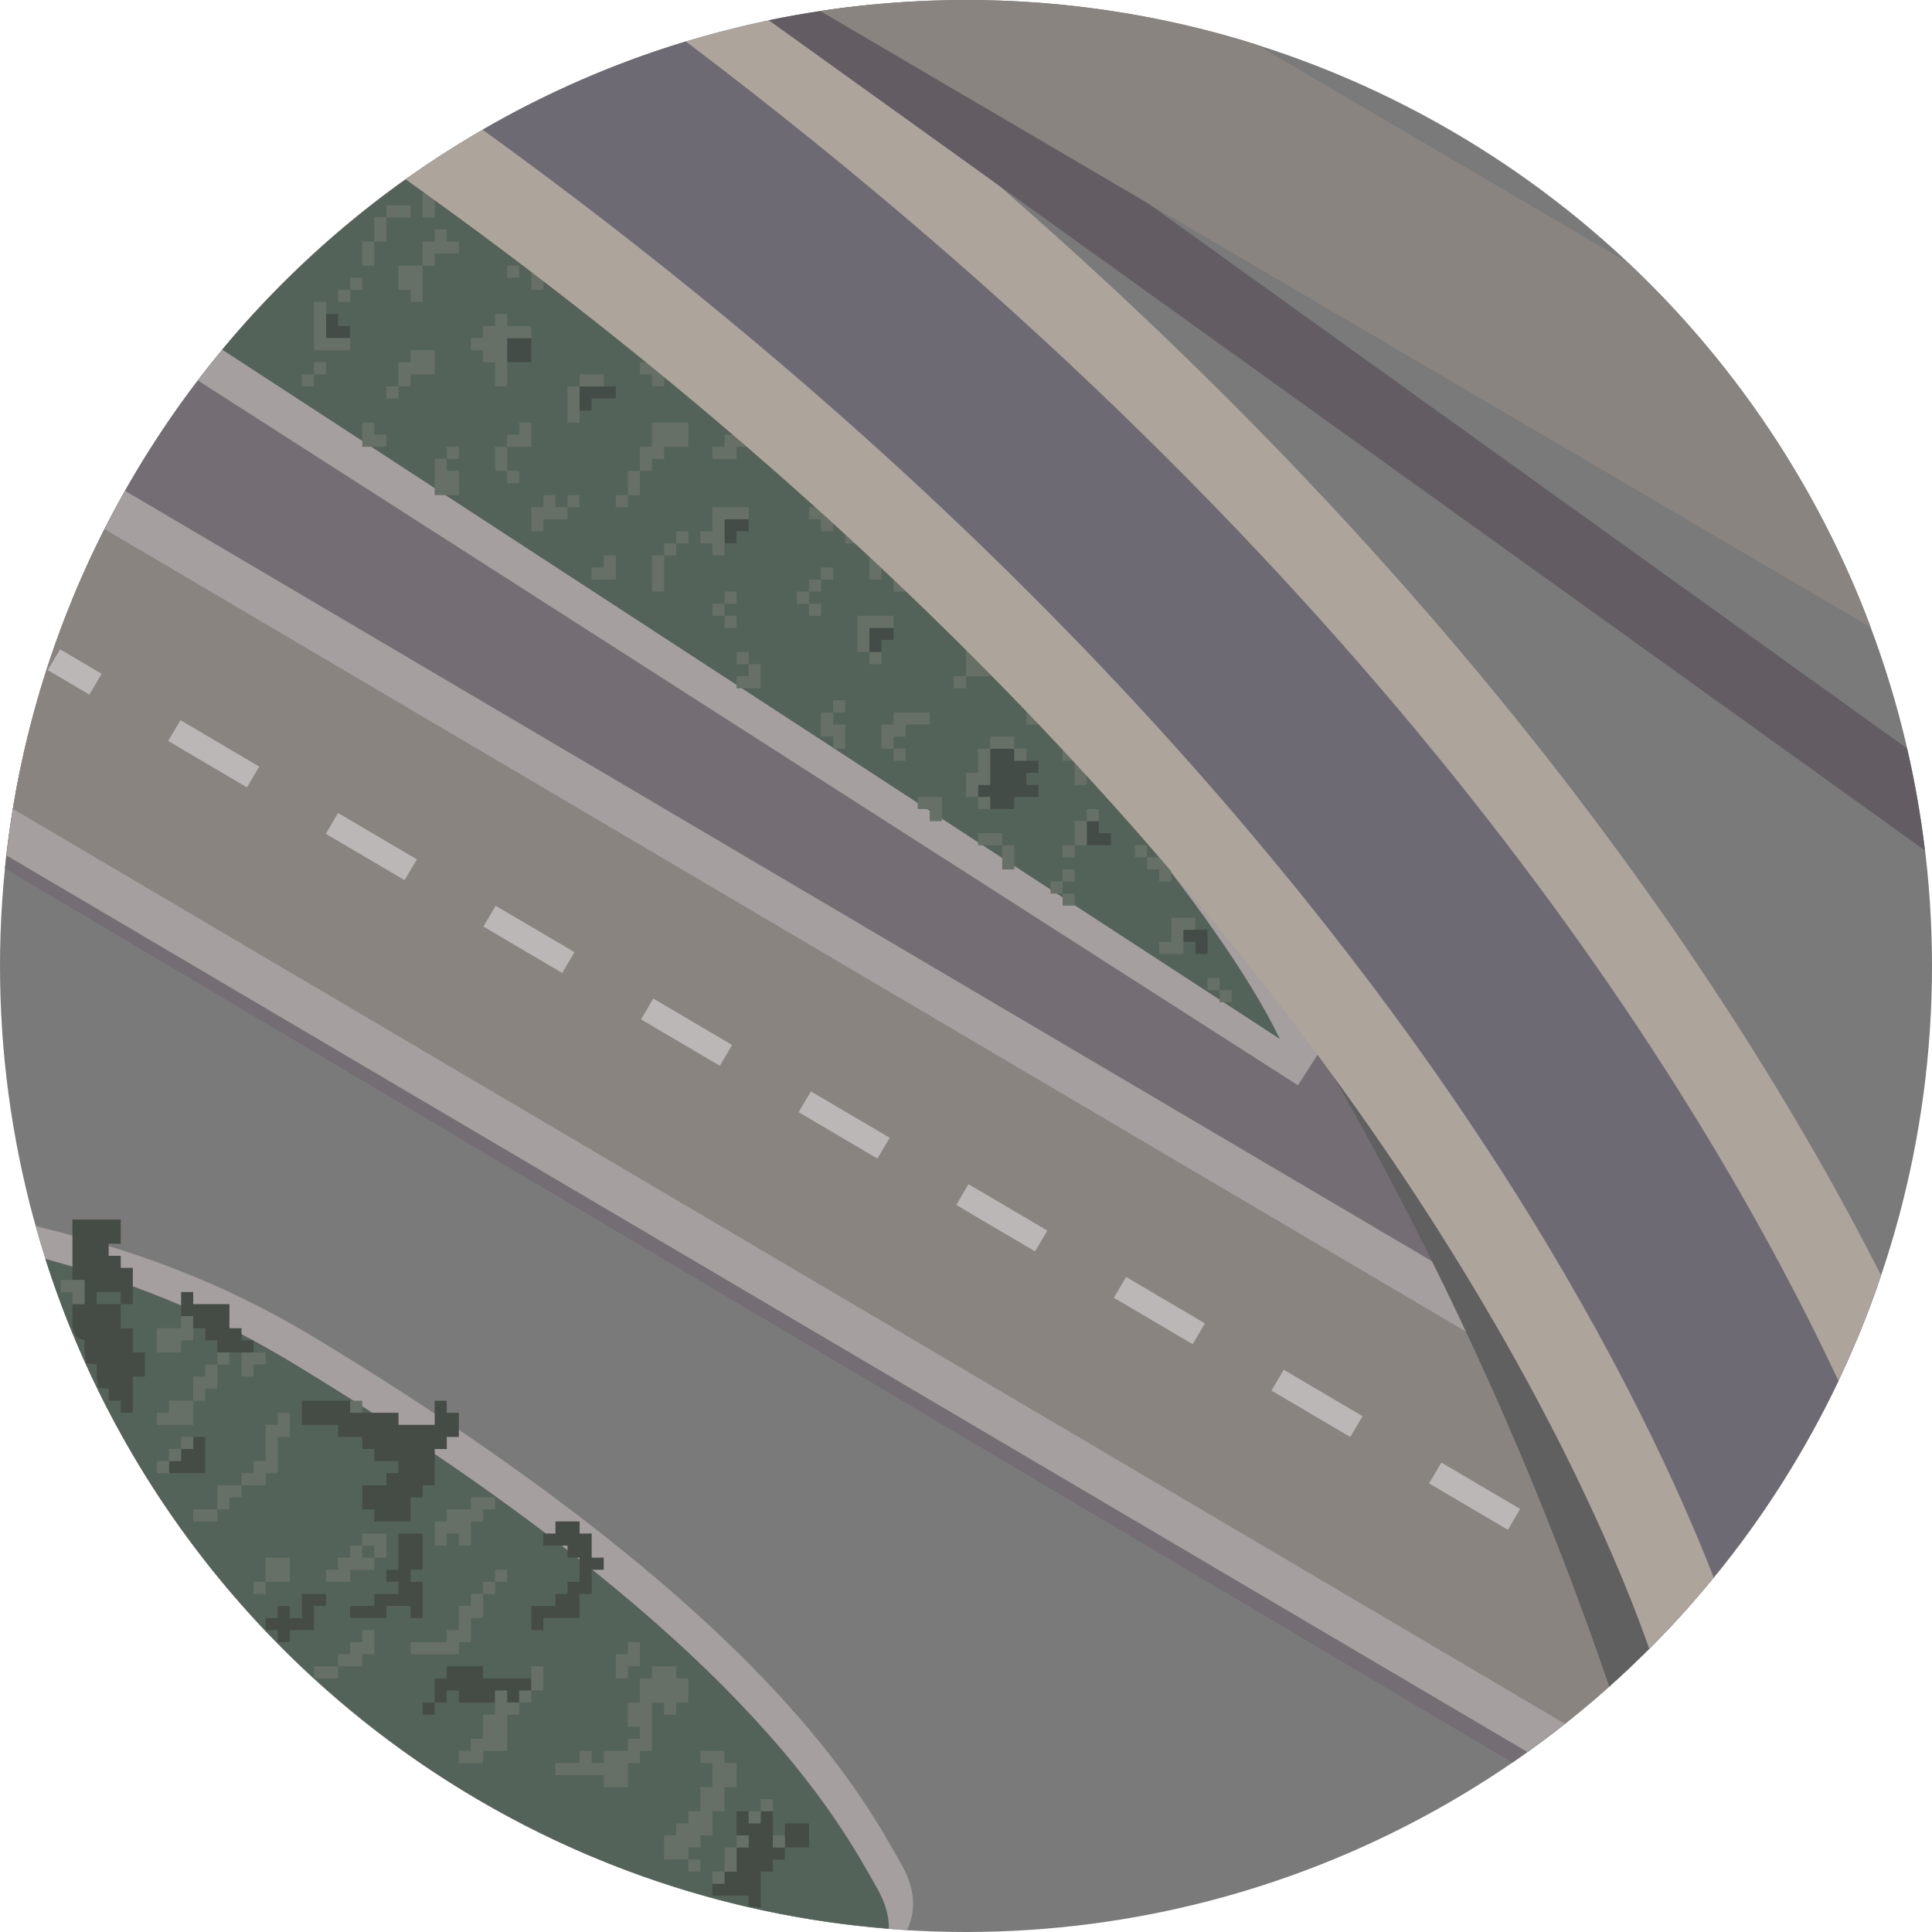 <svg xmlns="http://www.w3.org/2000/svg" width="160" height="160" viewBox="0 0 160 160"><g><circle fill="#7A7A7A" cx="80" cy="80" r="80"/><path fill="#746E74" d="M.405 71.93l124.837 74.043c6.288-4.32 11.928-9.512 16.743-15.407l-136.44-79.823c-2.625 6.674-4.397 13.776-5.14 21.187zM5.973 49.657l134.591 82.579c6.489-7.516 11.601-16.246 14.948-25.812l-133.256-81.76c-6.885 7.183-12.445 15.64-16.283 24.993z"/><path fill="#A59F9F" d="M16.386 31.508l91.104 58.372 16.086-25.107-83.983-53.809c-9.012 5.286-16.896 12.278-23.207 20.544zM10.357 40.647c-5.156 9.106-8.579 19.317-9.82 30.196l125.947 74.245c8.678-6.208 16.068-14.096 21.678-23.206l-137.805-81.235z"/><path fill="#8A8481" d="M8.658 43.814c-3.645 7.172-6.245 14.96-7.589 23.175l128.52 75.762c6.404-5.068 12.025-11.08 16.625-17.85l-137.556-81.088z"/><g fill="#BAB7B6"><path d="M3.956 55.495l1.015-1.724 3.447 2.03-1.015 1.724zM124.877 126.69l-6.526-3.843 1.016-1.723 6.526 3.843-1.016 1.723zm-13.053-7.686l-6.526-3.843 1.016-1.723 6.526 3.843-1.016 1.723zm-13.053-7.685l-6.526-3.843 1.016-1.723 6.526 3.843-1.016 1.723zm-13.053-7.685l-6.526-3.843 1.016-1.724 6.526 3.843-1.016 1.724zm-13.053-7.685l-6.526-3.843 1.016-1.724 6.526 3.843-1.016 1.724zm-13.052-7.686l-6.526-3.842 1.016-1.724 6.526 3.842-1.016 1.724zm-13.053-7.685l-6.526-3.843 1.016-1.724 6.526 3.843-1.016 1.724zm-13.053-7.685l-6.526-3.843 1.016-1.724 6.526 3.843-1.016 1.724zm-13.053-7.685l-6.526-3.843 1.016-1.724 6.526 3.843-1.016 1.724zM131.404 130.533l1.015-1.723 3.446 2.029-1.015 1.723z"/></g><path fill="#A59F9F" d="M26.696 111.155c-7.01-4.273-13.839-7.192-23.739-9.618 8.986 32.211 37.607 56.219 72.161 58.301.729-1.538.73-3.332-.462-5.43-3.183-5.602-11.034-20.744-47.96-43.252z"/><path fill="#546359" d="M24.696 113.155c-6.33-3.859-12.512-6.613-20.941-8.897 9.656 30.374 36.954 52.864 69.858 55.466.012-1.012-.274-2.114-.957-3.316-3.183-5.602-11.034-20.744-47.96-43.252zM18.404 28.956l87.59 57.087c-5.16-10.689-19.846-27.402-30.407-37.963-10.3-10.3-26.779-23.037-41.716-33.421-5.761 4.075-10.97 8.877-15.466 14.297z"/><g fill="#444C45"><path d="M49 128v-1h-1v-1h-2v1h-1v1h2v1h1v2h-1v1h-1v1h-2v2h1v-1h3v-2h1v-2h1v-1h-1zM35 134v-3h-1v-1h1v-3h-2v3h-1v1h1v1h-2v1h-2v1h3v-1h2v1zM28 118v1h2v1h1v1h2v1h-1v1h-2v2h1v1h3v-2h1v-1h1v-3h1v-1h1v-2h-1v-1h-1v2h-3v-1h-4v-1h-4v2h2zM11 111v-1h-1v-2h-2v-1h2v1h1v-3h-1v-1h-1v-1h1v-2h-4v5h1v2h-1v2l.106.16.038.281.307.383.549.175v1l.128.895.872.105v1l.164.927.836.073v1h1v1h1v-3h1v-2h-1zM20 110h-1v-2h-3v-1h-1v2h1v1h1v1h1v1h3v-1h-1zM16 120h-1v1h-1v1h3v-3h-1zM35 141h1v1h-1zM25 132v2h-1v-1h-1v1h-1v1h1v1h1v-1h2v-2h1v-1h-1zM42 139h-2v-1h-3v1h-1v2h1v-1h1v1h3v-1h1v1h1v-1h1v-1h-1zM64 152v-2h-1v1h-1v-1h-1v2h1v1h-1v2h-1v1h-1v1h3l-.007.855 1.007.145v-3h1v-1h1v-1h-1zM66 151h-1v2h2v-2z"/></g><g fill="#444C47"><path d="M72 52v2h1v-1h1v-1h-1zM60 43v2h1v-1h1v-1h-1zM49 32h-1v2h1v-1h2v-1h-1zM42 28v2h2v-2h-1zM91 68h-1v2h2v-1h-1zM99 77h-1v1h1v1h1v-2zM84 63v-1h-2v3h-1v1h1v1h2v-1h2v-1h-1v-1h1v-1h-1zM28 26h-1v2h2v-1h-1z"/></g><g fill="#667066"><path d="M28 29h1v-1h-2v-3h-1v4h1zM15 118h1v-2h-2v1h-1v1h1zM7 108v-2h-2v1h1v1zM29 116h1v1h-1zM13 121h1v1h-1zM14 120h1v1h-1zM15 119h1v1h-1zM17 115h1v-2h-1v1h-1v2h1zM21 113h1v-1h-2v2h1zM15 112v-1h1v-2h-1v1h-2v2h1zM22 123v-1h1v-3h1v-2h-1v1h-1v3h-1v1h-1v1h1zM18 123v2h1v-1h1v-1h-1zM16 125v1h2v-1h-1zM18 112h1v1h-1zM30 127v1h1v1h1v-2h-1zM30 128h-1v1h-1v1h-1v1h2v-1h2v-1h-1zM22 129v2h2v-2h-1zM21 131h1v1h-1zM37 125v1h-1v2h1v-1h1v1h1v-2h1v-1h1v-1h-2v1h-1zM36 137h2v-1h1v-2h1v-2h-1v1h-1v2h-1v1h-3v1h1zM30 136h-1v1h-1v1h2v-1h1v-2h-1zM52 148v-2h1v-1h1v-4h1v1h1v-1h1v-2h-1v-1h-2v1h-1v2h-1v2h1v1h-1v1h-2v1h-1v-1h-1v1h-2v1h4v1h1zM58 153v-1h1v-2h1v-2h1v-2h-1v-1h-2v1h1v2h-1v2h-1v1h-1v1h-1v2h2v-1zM57 154h1v1h-1zM59 155h1v1h-1zM64 152h1v1h-1zM60 154v1h1v-2h-1zM61 152h1v1h-1zM62 150h1v1h-1zM63 149h1v1h-1zM43 140h1v1h-1zM40 145h2v-3h1v-1h-1v-1h-1v2h-1v2h-1v1h-1v1h2zM45 139v-1h-1v2h1zM26 138v1h2v-1h-1zM40 131h1v1h-1zM41 130h1v1h-1zM52 137h-1v2h1v-1h1v-2h-1zM40 30h1v2h1v-4h2v-1h-2v-1h-1v1h-1v1h-1v1h1zM50 32v-1h-2v1h1zM48 34v-2h-1v3h1zM41 38v1h1v-2h-1zM44 36v-1h-1v1h-1v1h2zM42 39h1v1h-1zM32 32h1v1h-1zM34 31h2v-2h-2v1h-1v2h1zM36 21h2v-1h-1v-1h-1v1h-1v2h1zM33 22v2h1v1h1v-3h-1zM32 19v-1h-1v2h1zM34 18v-1h-2v1h1zM31 21v-1h-1v2h1zM28 24h1v1h-1zM29 23h1v1h-1zM25 31h1v1h-1zM26 30h1v1h-1zM54 38h1v-1h2v-2h-3v2h-1v2h1zM51 41h1v1h-1zM47 41h1v1h-1zM45 41v1h-1v2h1v-1h2v-1h-1v-1zM50 47h-1v1h2v-2h-1zM68 44h1v-2h-2v1h1zM61 38v-1h1v-1h-2v1h-1v1h1zM54 32h1v-2h-2v1h1zM45 23v-1h-1v2h1zM42 22h1v1h-1zM36 17v-1h-1v2h1zM31 35h-1v2h2v-1h-1zM36 38v3h2v-2h-1v-1zM37 37h1v1h-1zM61 54h1v1h-1zM63 57v-2h-1v1h-1v1h1zM82 56v-2h-1v-1h-1v3h1zM79 56h1v1h-1zM74 62h1v1h-1zM74 49h1v-2h-1v1zM73 47h1v-1h-2v2h1zM70 44h1v1h-1zM89 65h1v-2h-1v1zM88 62h1v1h-1zM85 59v1h1v-2h-1zM96 72v1h1v-2h-2v1zM94 70h1v1h-1zM87 73h1v1h-1zM88 74h1v1h-1zM88 72h1v1h-1zM101 82h1v1h-1zM100 81h1v1h-1zM82 69h-1v1h2v-1zM83 71v1h1v-2h-1zM76 66v1h1v1h1v-2h-1zM68 60v1h1v1h1v-2h-1v-1h-1zM69 58h1v1h-1zM54 47v2h1v-3h-1zM55 45h1v1h-1zM56 44h1v1h-1zM53 40v-1h-1v2h1zM59 46h1v-3h2v-1h-3v2h-1v1h1zM72 52h2v-1h-3v3h1v-1zM81 63v1h-1v2h1v-1h1v-3h-1zM83 61h-1v1h2v-1zM84 62h1v1h-1zM81 66h1v1h-1zM89 69v1h1v-2h-1zM90 67h1v1h-1zM88 70h1v1h-1zM97 76v2h-1v1h2v-2h1v-1h-1zM67 50h1v1h-1zM66 49h1v1h-1zM67 48h1v1h-1zM68 47h1v1h-1zM59 50h1v1h-1zM60 49h1v1h-1zM60 51h1v1h-1zM77 60v-1h-3v1h-1v2h1v-1h1v-1h1zM72 54h1v1h-1z"/></g><path fill="#606060" d="M139.998 132.889l-39.307-59.592c7.772 11.79 15.834 25.861 23.116 42.243 3.732 8.396 6.845 16.476 9.462 24.128 2.377-2.123 4.62-4.39 6.729-6.78z"/><circle cx="80" cy="80" r="80" fill="none"/><path fill="#ADA49B" d="M65.629 1.312c-11.781 2.138-22.658 6.851-32.035 13.543 44.876 31.967 70.749 64.137 84.56 85.538 11.124 17.235 16.42 30.422 18.433 36.156 8.595-8.601 15.219-19.159 19.199-30.935-12.703-24.988-38.903-64.434-90.157-104.301z"/><path fill="#6D6A73" d="M152.255 114.364c-11.303-24.141-37.813-67.354-95.463-110.933-5.93 1.795-11.561 4.267-16.821 7.314 44.72 32.318 70.626 64.765 84.546 86.488 9.342 14.58 14.657 26.359 17.406 33.41 4.065-4.964 7.543-10.425 10.332-16.28z"/><path fill="#635D63" d="M63.661 1.675l95.749 68.752c-.342-2.865-.836-5.681-1.472-8.444l-85.782-61.595c-2.879.28-5.713.71-8.495 1.288z"/><path fill="#8A8481" d="M80 0c-4.105 0-8.137.312-12.076.908l87.01 51.049c-4.344-11.601-11.307-21.915-20.165-30.242l-30.751-18.042c-7.582-2.384-15.649-3.674-24.018-3.674z"/></g></svg>